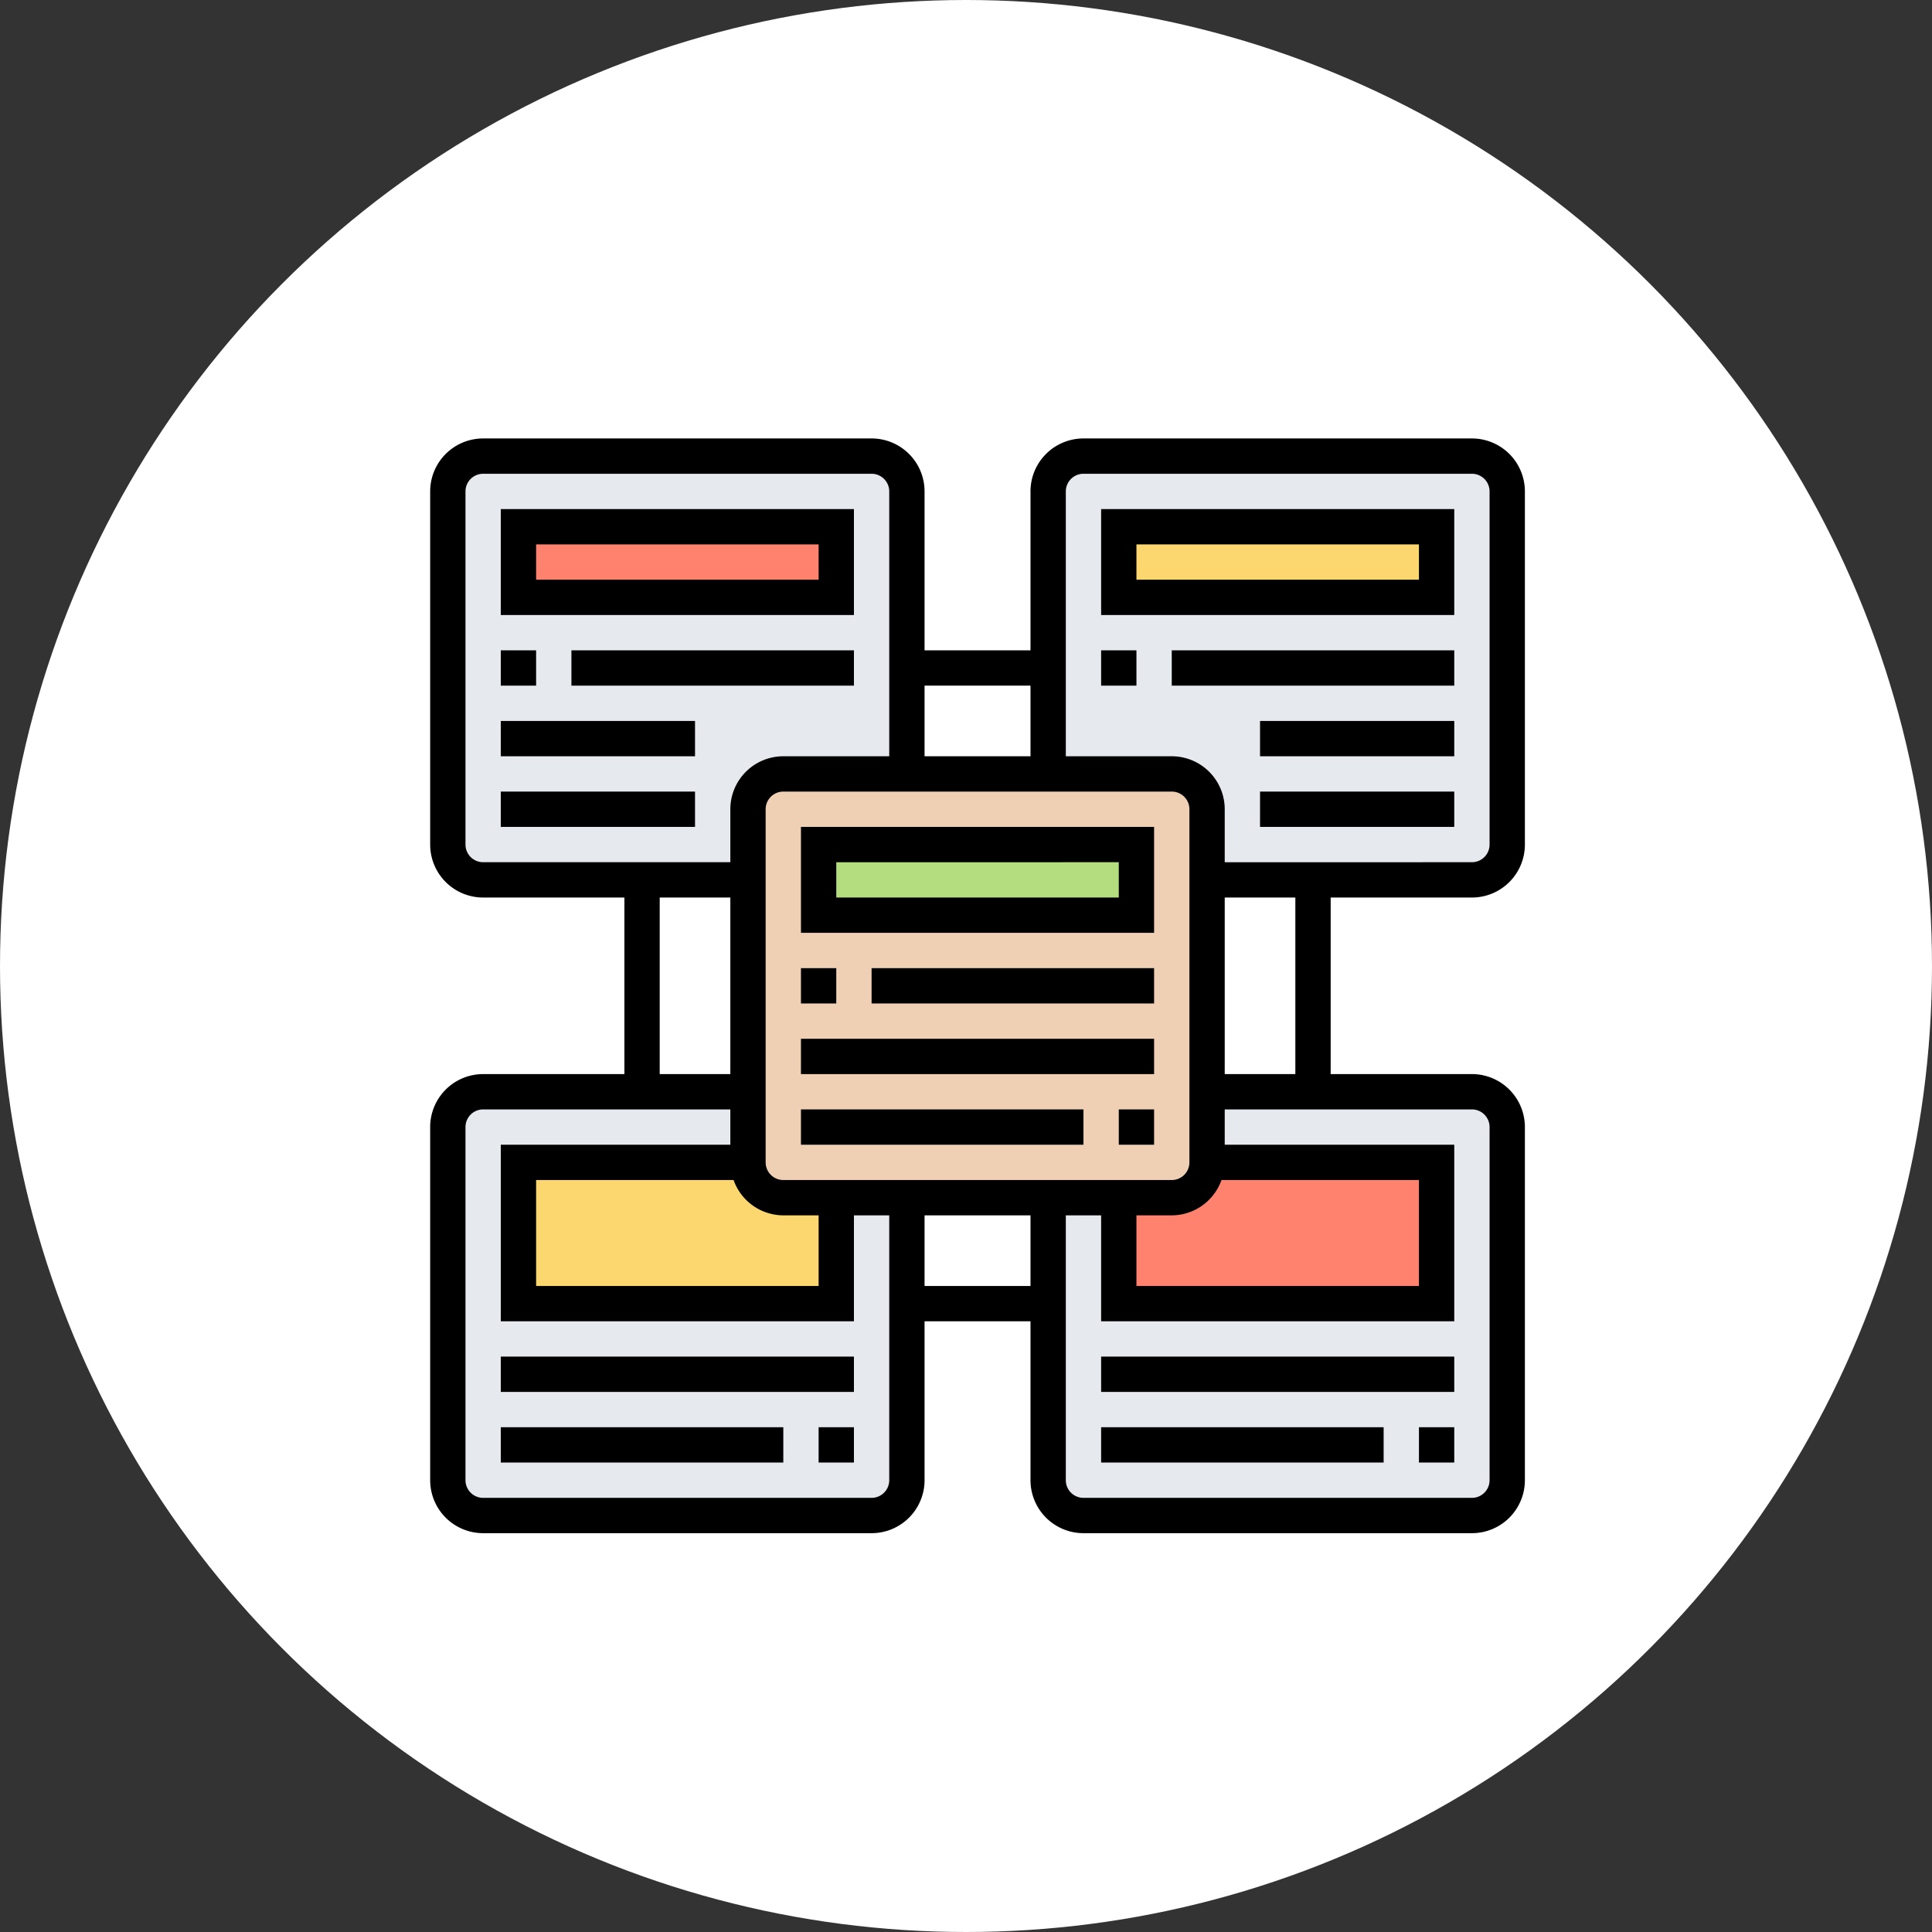 <svg xmlns="http://www.w3.org/2000/svg" width="109.42" height="109.42" viewBox="0 0 109.42 109.42">
  <rect x="0" y="0" width="109.42" height="109.42" fill="#333333" stroke="none"/>
  <g id="Grupo_58422" data-name="Grupo 58422" transform="translate(-957.637 -716.105)">
    <circle id="Elipse_4184" data-name="Elipse 4184" cx="54.71" cy="54.71" r="54.71" transform="translate(957.637 716.105)" fill="#fff"/>
    <g id="storyboard_8_" data-name="storyboard (8)" transform="translate(981 739.937)">
      <g id="Grupo_57263" data-name="Grupo 57263">
        <g id="Grupo_57253" data-name="Grupo 57253">
          <path id="Trazado_103137" data-name="Trazado 103137" d="M26,2H4A2.006,2.006,0,0,0,2,4V24a2.006,2.006,0,0,0,2,2H19V22a2.006,2.006,0,0,1,2-2h7V4A2.006,2.006,0,0,0,26,2Z" fill="#e6e9ed"/>
        </g>
        <g id="Grupo_57254" data-name="Grupo 57254">
          <path id="Trazado_103138" data-name="Trazado 103138" d="M60,2H38a2.006,2.006,0,0,0-2,2V20h7a2.006,2.006,0,0,1,2,2v4H60a2.006,2.006,0,0,0,2-2V4A2.006,2.006,0,0,0,60,2Z" fill="#e6e9ed"/>
        </g>
        <g id="Grupo_57255" data-name="Grupo 57255">
          <path id="Trazado_103139" data-name="Trazado 103139" d="M60,62H38a2,2,0,0,1-2-2V40a2,2,0,0,1,2-2H60a2,2,0,0,1,2,2V60A2,2,0,0,1,60,62Z" fill="#e6e9ed"/>
        </g>
        <g id="Grupo_57256" data-name="Grupo 57256">
          <path id="Trazado_103140" data-name="Trazado 103140" d="M26,62H4a2,2,0,0,1-2-2V40a2,2,0,0,1,2-2H26a2,2,0,0,1,2,2V60A2,2,0,0,1,26,62Z" fill="#e6e9ed"/>
        </g>
        <g id="Grupo_57257" data-name="Grupo 57257">
          <path id="Trazado_103141" data-name="Trazado 103141" d="M24,44v6H6V42H19a2.006,2.006,0,0,0,2,2Z" fill="#fcd770"/>
        </g>
        <g id="Grupo_57258" data-name="Grupo 57258">
          <path id="Trazado_103142" data-name="Trazado 103142" d="M58,42v8H40V44h3a2.006,2.006,0,0,0,2-2Z" fill="#ff826e"/>
        </g>
        <g id="Grupo_57259" data-name="Grupo 57259">
          <path id="Trazado_103143" data-name="Trazado 103143" d="M6,6H24v4H6Z" fill="#ff826e"/>
        </g>
        <g id="Grupo_57260" data-name="Grupo 57260">
          <path id="Trazado_103144" data-name="Trazado 103144" d="M40,6H58v4H40Z" fill="#fcd770"/>
        </g>
        <g id="Grupo_57261" data-name="Grupo 57261">
          <path id="Trazado_103145" data-name="Trazado 103145" d="M45,26V42a2.006,2.006,0,0,1-2,2H21a2.006,2.006,0,0,1-2-2V22a2.006,2.006,0,0,1,2-2H43a2.006,2.006,0,0,1,2,2Z" fill="#f0d0b4"/>
        </g>
        <g id="Grupo_57262" data-name="Grupo 57262">
          <path id="Trazado_103146" data-name="Trazado 103146" d="M23,24H41v4H23Z" fill="#b4dd7f"/>
        </g>
      </g>
      <g id="Grupo_57264" data-name="Grupo 57264">
        <path id="Trazado_103147" data-name="Trazado 103147" d="M22,29H42V23H22Zm2-4H40v2H24Z"/>
        <path id="Trazado_103148" data-name="Trazado 103148" d="M22,31h2v2H22Z"/>
        <path id="Trazado_103149" data-name="Trazado 103149" d="M26,31H42v2H26Z"/>
        <path id="Trazado_103150" data-name="Trazado 103150" d="M22,35H42v2H22Z"/>
        <path id="Trazado_103151" data-name="Trazado 103151" d="M40,39h2v2H40Z"/>
        <path id="Trazado_103152" data-name="Trazado 103152" d="M22,39H38v2H22Z"/>
        <path id="Trazado_103153" data-name="Trazado 103153" d="M25,5H5v6H25ZM23,9H7V7H23Z"/>
        <path id="Trazado_103154" data-name="Trazado 103154" d="M5,13H7v2H5Z"/>
        <path id="Trazado_103155" data-name="Trazado 103155" d="M9,13H25v2H9Z"/>
        <path id="Trazado_103156" data-name="Trazado 103156" d="M5,17H16v2H5Z"/>
        <path id="Trazado_103157" data-name="Trazado 103157" d="M5,21H16v2H5Z"/>
        <path id="Trazado_103158" data-name="Trazado 103158" d="M5,53H25v2H5Z"/>
        <path id="Trazado_103159" data-name="Trazado 103159" d="M23,57h2v2H23Z"/>
        <path id="Trazado_103160" data-name="Trazado 103160" d="M5,57H21v2H5Z"/>
        <path id="Trazado_103161" data-name="Trazado 103161" d="M60,27a3,3,0,0,0,3-3V4a3,3,0,0,0-3-3H38a3,3,0,0,0-3,3v9H29V4a3,3,0,0,0-3-3H4A3,3,0,0,0,1,4V24a3,3,0,0,0,3,3h8V37H4a3,3,0,0,0-3,3V60a3,3,0,0,0,3,3H26a3,3,0,0,0,3-3V51h6v9a3,3,0,0,0,3,3H60a3,3,0,0,0,3-3V40a3,3,0,0,0-3-3H52V27ZM29,15h6v4H29ZM4,25a1,1,0,0,1-1-1V4A1,1,0,0,1,4,3H26a1,1,0,0,1,1,1V19H21a3,3,0,0,0-3,3v3ZM18.184,43A3,3,0,0,0,21,45h2v4H7V43ZM18,37H14V27h4Zm9,23a1,1,0,0,1-1,1H4a1,1,0,0,1-1-1V40a1,1,0,0,1,1-1H18v2H5V51H25V45h2Zm8-11H29V45h6ZM21,43a1,1,0,0,1-1-1V22a1,1,0,0,1,1-1H43a1,1,0,0,1,1,1V42a1,1,0,0,1-1,1Zm24.816,0H57v6H41V45h2A3,3,0,0,0,45.816,43ZM60,39a1,1,0,0,1,1,1V60a1,1,0,0,1-1,1H38a1,1,0,0,1-1-1V45h2v6H59V41H46V39ZM46,37V27h4V37Zm0-12V22a3,3,0,0,0-3-3H37V4a1,1,0,0,1,1-1H60a1,1,0,0,1,1,1V24a1,1,0,0,1-1,1Z"/>
        <path id="Trazado_103162" data-name="Trazado 103162" d="M39,11H59V5H39Zm2-4H57V9H41Z"/>
        <path id="Trazado_103163" data-name="Trazado 103163" d="M39,13h2v2H39Z"/>
        <path id="Trazado_103164" data-name="Trazado 103164" d="M43,13H59v2H43Z"/>
        <path id="Trazado_103165" data-name="Trazado 103165" d="M48,17H59v2H48Z"/>
        <path id="Trazado_103166" data-name="Trazado 103166" d="M48,21H59v2H48Z"/>
        <path id="Trazado_103167" data-name="Trazado 103167" d="M39,53H59v2H39Z"/>
        <path id="Trazado_103168" data-name="Trazado 103168" d="M57,57h2v2H57Z"/>
        <path id="Trazado_103169" data-name="Trazado 103169" d="M39,57H55v2H39Z"/>
      </g>
    </g>
  </g>
</svg>
